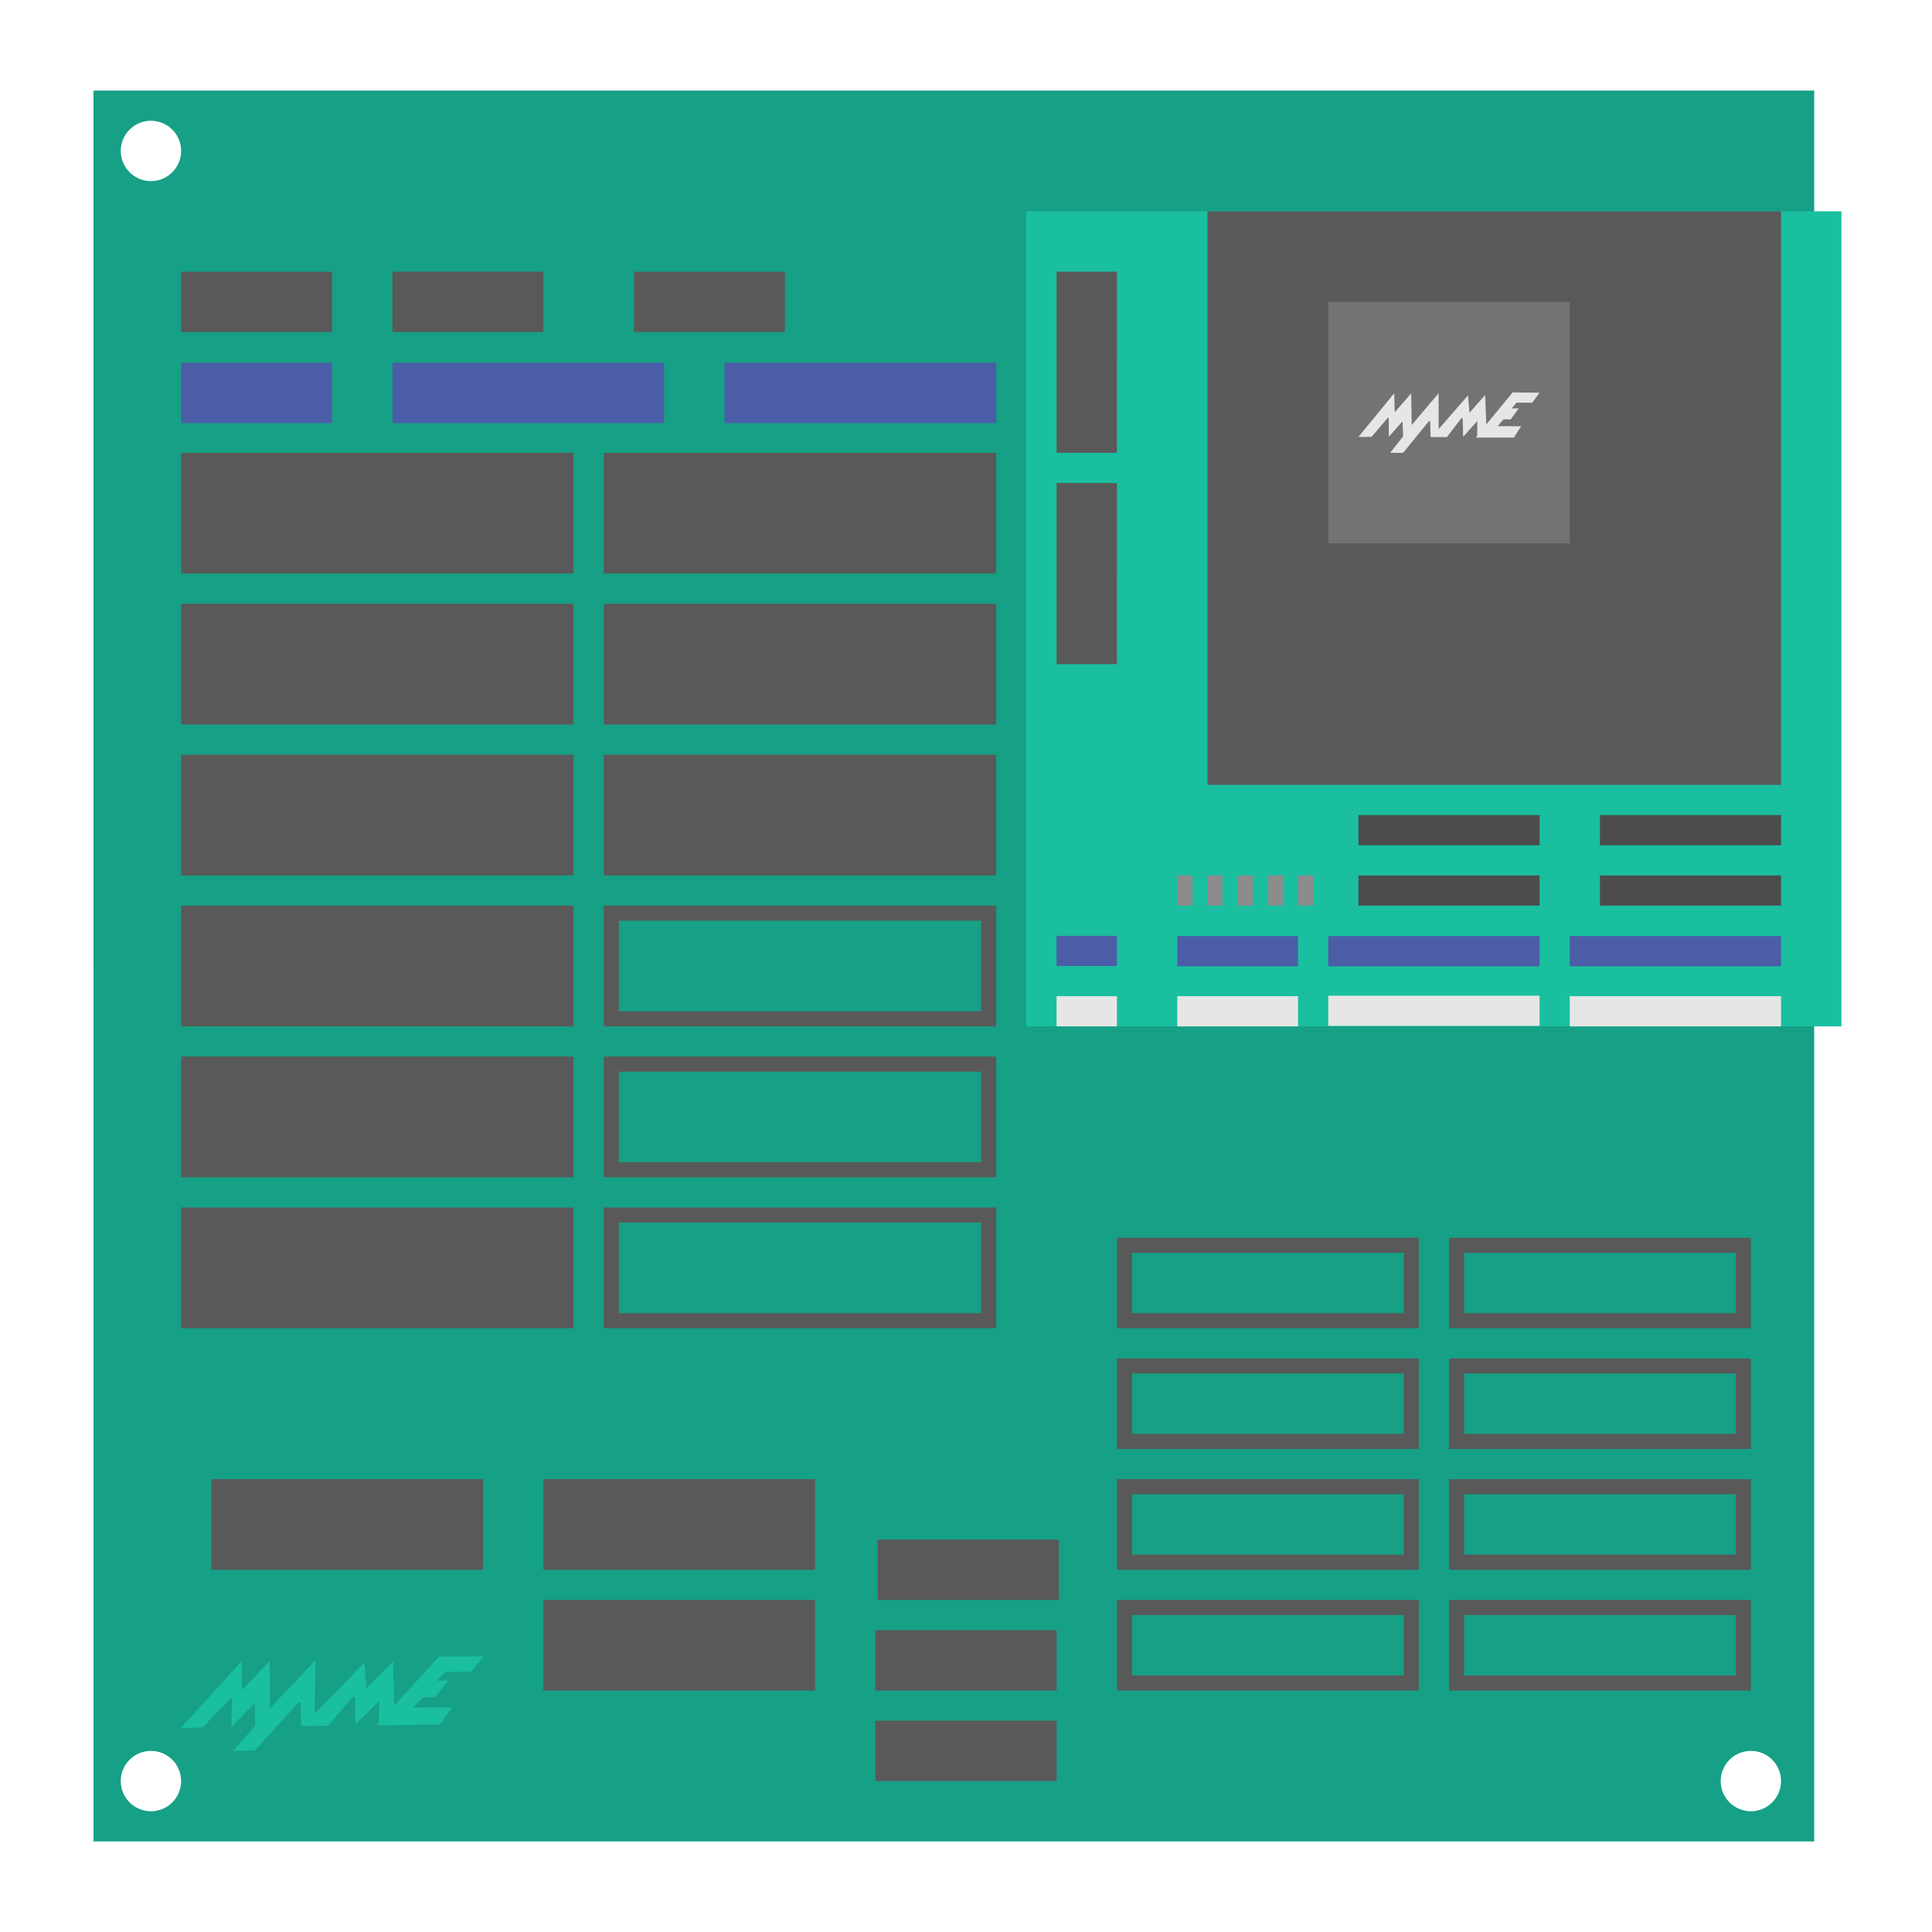 <?xml version="1.0" encoding="UTF-8" standalone="no"?>
<svg
   xmlns:dc="http://purl.org/dc/elements/1.1/"
   xmlns:cc="http://creativecommons.org/ns#"
   xmlns:rdf="http://www.w3.org/1999/02/22-rdf-syntax-ns#"
   xmlns:svg="http://www.w3.org/2000/svg"
   xmlns="http://www.w3.org/2000/svg"
   xmlns:sodipodi="http://sodipodi.sourceforge.net/DTD/sodipodi-0.dtd"
   xmlns:inkscape="http://www.inkscape.org/namespaces/inkscape"
   viewBox="0 0 341.333 341.333"
   height="341.333"
   width="341.333"
   xml:space="preserve"
   id="svg2"
   version="1.1"
   sodipodi:docname="MAME-content.svg"
   inkscape:version="0.92.2 (5c3e80d, 2017-08-06)"><sodipodi:namedview
     pagecolor="#ffffff"
     bordercolor="#666666"
     borderopacity="1"
     objecttolerance="10"
     gridtolerance="10"
     guidetolerance="10"
     inkscape:pageopacity="0"
     inkscape:pageshadow="2"
     inkscape:window-width="1024"
     inkscape:window-height="705"
     id="namedview78"
     showgrid="false"
     inkscape:pagecheckerboard="true"
     inkscape:zoom="0.69140623"
     inkscape:cx="170.66667"
     inkscape:cy="170.66667"
     inkscape:window-x="-8"
     inkscape:window-y="-8"
     inkscape:window-maximized="1"
     inkscape:current-layer="svg2" /><defs
     id="defs6"><clipPath
       id="clipPath18"
       clipPathUnits="userSpaceOnUse"><path
         id="path16"
         d="M 0,256 H 256 V 0 H 0 Z" /></clipPath><clipPath
       id="clipPath26"
       clipPathUnits="userSpaceOnUse"><path
         id="path24"
         d="M 4,252 H 252 V 4 H 4 Z" /></clipPath></defs><g
     id="g22"
     transform="matrix(1.333,0,0,-1.333,0,341.333)" /><path
     id="path38"
     style="fill:#16a085;fill-opacity:1;fill-rule:nonzero;stroke:none;stroke-width:1.333"
     d="M 309.333,320 C 306.388,320 304,317.612 304,314.667 c 0,-2.945 2.388,-5.333 5.333,-5.333 2.945,0 5.333,2.388 5.333,5.333 0,2.945 -2.388,5.333 -5.333,5.333 M 26.667,32 c -2.945,0 -5.333,-2.388 -5.333,-5.333 0,-2.945 2.388,-5.333 5.333,-5.333 2.945,0 5.333,2.388 5.333,5.333 0,2.945 -2.388,5.333 -5.333,5.333 m 0,288 c -2.945,0 -5.333,-2.388 -5.333,-5.333 0,-2.945 2.388,-5.333 5.333,-5.333 2.945,0 5.333,2.388 5.333,5.333 0,2.945 -2.388,5.333 -5.333,5.333 m -10.145,5.333 H 320.521 V 16 H 16.521 Z"
     inkscape:connector-curvature="0" /><path
     inkscape:connector-curvature="0"
     d="m 325.333,181.333 h -144 V 37.333 h 144 z"
     style="fill:#1abf9f;fill-opacity:1;fill-rule:nonzero;stroke:none;stroke-width:1.333"
     id="path40" /><path
     inkscape:connector-curvature="0"
     d="M 314.667,138.667 H 213.333 V 37.333 h 101.333 z"
     style="fill:#595959;fill-opacity:1;fill-rule:nonzero;stroke:none;stroke-width:1.333"
     id="path42" /><path
     inkscape:connector-curvature="0"
     d="M 277.333,96 H 234.667 V 53.333 h 42.667 z"
     style="fill:#737373;fill-opacity:1;fill-rule:nonzero;stroke:none;stroke-width:1.333"
     id="path44" /><path
     inkscape:connector-curvature="0"
     d="M 197.333,80 H 186.667 V 48 h 10.667 z"
     style="fill:#595959;fill-opacity:1;fill-rule:nonzero;stroke:none;stroke-width:1.333"
     id="path46" /><path
     inkscape:connector-curvature="0"
     d="M 197.333,117.333 H 186.667 V 85.333 h 10.667 z"
     style="fill:#595959;fill-opacity:1;fill-rule:nonzero;stroke:none;stroke-width:1.333"
     id="path48" /><path
     inkscape:connector-curvature="0"
     d="M 272,181.245 H 234.667 V 175.912 h 37.333 z"
     style="fill:#e6e6e6;fill-opacity:1;fill-rule:nonzero;stroke:none;stroke-width:1.333"
     id="path50" /><path
     inkscape:connector-curvature="0"
     d="M 229.333,181.333 H 208 V 176 h 21.333 z"
     style="fill:#e6e6e6;fill-opacity:1;fill-rule:nonzero;stroke:none;stroke-width:1.333"
     id="path52" /><path
     inkscape:connector-curvature="0"
     d="M 197.333,181.333 H 186.667 V 176 h 10.667 z"
     style="fill:#e6e6e6;fill-opacity:1;fill-rule:nonzero;stroke:none;stroke-width:1.333"
     id="path54" /><path
     inkscape:connector-curvature="0"
     d="M 314.667,181.333 H 277.333 V 176 h 37.333 z"
     style="fill:#e6e6e6;fill-opacity:1;fill-rule:nonzero;stroke:none;stroke-width:1.333"
     id="path56" /><path
     inkscape:connector-curvature="0"
     d="M 272,170.713 H 234.667 V 165.38 h 37.333 z"
     style="fill:#4b5da7;fill-opacity:1;fill-rule:nonzero;stroke:none;stroke-width:1.333"
     id="path58" /><path
     inkscape:connector-curvature="0"
     d="M 229.333,170.713 H 208 V 165.38 h 21.333 z"
     style="fill:#4b5da7;fill-opacity:1;fill-rule:nonzero;stroke:none;stroke-width:1.333"
     id="path60" /><path
     inkscape:connector-curvature="0"
     d="m 197.333,170.667 h -10.667 v -5.333 h 10.667 z"
     style="fill:#4b5da7;fill-opacity:1;fill-rule:nonzero;stroke:none;stroke-width:1.333"
     id="path62" /><path
     inkscape:connector-curvature="0"
     d="M 314.667,170.713 H 277.333 V 165.38 h 37.333 z"
     style="fill:#4b5da7;fill-opacity:1;fill-rule:nonzero;stroke:none;stroke-width:1.333"
     id="path64" /><path
     inkscape:connector-curvature="0"
     d="M 58.667,74.753 H 32 V 64.087 h 26.667 z"
     style="fill:#4b5da7;fill-opacity:1;fill-rule:nonzero;stroke:none;stroke-width:1.333"
     id="path66" /><path
     inkscape:connector-curvature="0"
     d="M 117.333,74.753 H 69.333 V 64.087 h 48 z"
     style="fill:#4b5da7;fill-opacity:1;fill-rule:nonzero;stroke:none;stroke-width:1.333"
     id="path68" /><path
     inkscape:connector-curvature="0"
     d="M 176,74.753 H 128 V 64.087 h 48 z"
     style="fill:#4b5da7;fill-opacity:1;fill-rule:nonzero;stroke:none;stroke-width:1.333"
     id="path70" /><path
     inkscape:connector-curvature="0"
     d="m 272,149.333 h -32 V 144 h 32 z"
     style="fill:#4c4c4c;fill-opacity:1;fill-rule:nonzero;stroke:none;stroke-width:1.333"
     id="path72" /><path
     inkscape:connector-curvature="0"
     d="m 272,160 h -32 v -5.333 h 32 z"
     style="fill:#4c4c4c;fill-opacity:1;fill-rule:nonzero;stroke:none;stroke-width:1.333"
     id="path74" /><path
     inkscape:connector-curvature="0"
     d="m 314.667,149.333 h -32 V 144 h 32 z"
     style="fill:#4c4c4c;fill-opacity:1;fill-rule:nonzero;stroke:none;stroke-width:1.333"
     id="path76" /><path
     inkscape:connector-curvature="0"
     d="m 314.667,160 h -32 v -5.333 h 32 z"
     style="fill:#4c4c4c;fill-opacity:1;fill-rule:nonzero;stroke:none;stroke-width:1.333"
     id="path78" /><path
     inkscape:connector-curvature="0"
     d="m 210.667,160 h -2.667 v -5.333 h 2.667 z"
     style="fill:#8c8c8c;fill-opacity:1;fill-rule:nonzero;stroke:none;stroke-width:1.333"
     id="path80" /><path
     inkscape:connector-curvature="0"
     d="m 216,160 h -2.667 v -5.333 h 2.667 z"
     style="fill:#8c8c8c;fill-opacity:1;fill-rule:nonzero;stroke:none;stroke-width:1.333"
     id="path82" /><path
     inkscape:connector-curvature="0"
     d="m 221.333,160 h -2.667 v -5.333 h 2.667 z"
     style="fill:#8c8c8c;fill-opacity:1;fill-rule:nonzero;stroke:none;stroke-width:1.333"
     id="path84" /><path
     inkscape:connector-curvature="0"
     d="m 226.667,160 h -2.667 v -5.333 h 2.667 z"
     style="fill:#8c8c8c;fill-opacity:1;fill-rule:nonzero;stroke:none;stroke-width:1.333"
     id="path86" /><path
     inkscape:connector-curvature="0"
     d="m 232,160 h -2.667 v -5.333 h 2.667 z"
     style="fill:#8c8c8c;fill-opacity:1;fill-rule:nonzero;stroke:none;stroke-width:1.333"
     id="path88" /><path
     inkscape:connector-curvature="0"
     d="M 101.333,101.333 H 32 V 80 h 69.333 z"
     style="fill:#595959;fill-opacity:1;fill-rule:nonzero;stroke:none;stroke-width:1.333"
     id="path90" /><path
     inkscape:connector-curvature="0"
     d="M 176,101.333 H 106.667 V 80 H 176 Z"
     style="fill:#595959;fill-opacity:1;fill-rule:nonzero;stroke:none;stroke-width:1.333"
     id="path92" /><path
     inkscape:connector-curvature="0"
     d="M 101.333,128 H 32 v -21.333 h 69.333 z"
     style="fill:#595959;fill-opacity:1;fill-rule:nonzero;stroke:none;stroke-width:1.333"
     id="path94" /><path
     inkscape:connector-curvature="0"
     d="M 176,128 H 106.667 V 106.667 H 176 Z"
     style="fill:#595959;fill-opacity:1;fill-rule:nonzero;stroke:none;stroke-width:1.333"
     id="path96" /><path
     inkscape:connector-curvature="0"
     d="M 101.333,154.667 H 32 v -21.333 h 69.333 z"
     style="fill:#595959;fill-opacity:1;fill-rule:nonzero;stroke:none;stroke-width:1.333"
     id="path98" /><path
     inkscape:connector-curvature="0"
     d="M 176,154.667 H 106.667 V 133.333 H 176 Z"
     style="fill:#595959;fill-opacity:1;fill-rule:nonzero;stroke:none;stroke-width:1.333"
     id="path100" /><path
     inkscape:connector-curvature="0"
     d="M 101.333,181.333 H 32 V 160 h 69.333 z"
     style="fill:#595959;fill-opacity:1;fill-rule:nonzero;stroke:none;stroke-width:1.333"
     id="path102" /><path
     inkscape:connector-curvature="0"
     d="m 176,160 h -69.333 v 21.333 H 176 Z m -2.667,18.667 h -64 v -16 h 64 z"
     style="fill:#595959;fill-opacity:1;fill-rule:nonzero;stroke:none;stroke-width:1.333"
     id="path104" /><path
     inkscape:connector-curvature="0"
     d="M 101.333,208 H 32 v -21.333 h 69.333 z"
     style="fill:#595959;fill-opacity:1;fill-rule:nonzero;stroke:none;stroke-width:1.333"
     id="path106" /><path
     inkscape:connector-curvature="0"
     d="M 176,186.667 H 106.667 V 208 H 176 Z m -2.667,18.667 h -64 v -16 h 64 z"
     style="fill:#595959;fill-opacity:1;fill-rule:nonzero;stroke:none;stroke-width:1.333"
     id="path108" /><path
     inkscape:connector-curvature="0"
     d="M 101.333,234.667 H 32 v -21.333 h 69.333 z"
     style="fill:#595959;fill-opacity:1;fill-rule:nonzero;stroke:none;stroke-width:1.333"
     id="path110" /><path
     inkscape:connector-curvature="0"
     d="m 176,213.333 h -69.333 v 21.333 H 176 Z M 173.333,232 h -64 v -16 h 64 z"
     style="fill:#595959;fill-opacity:1;fill-rule:nonzero;stroke:none;stroke-width:1.333"
     id="path112" /><path
     inkscape:connector-curvature="0"
     d="M 85.333,277.333 H 37.333 v -16 h 48 z"
     style="fill:#595959;fill-opacity:1;fill-rule:nonzero;stroke:none;stroke-width:1.333"
     id="path114" /><path
     inkscape:connector-curvature="0"
     d="M 144,277.333 H 96 v -16 H 144 Z"
     style="fill:#595959;fill-opacity:1;fill-rule:nonzero;stroke:none;stroke-width:1.333"
     id="path116" /><path
     inkscape:connector-curvature="0"
     d="M 144,298.667 H 96 v -16 H 144 Z"
     style="fill:#595959;fill-opacity:1;fill-rule:nonzero;stroke:none;stroke-width:1.333"
     id="path118" /><path
     inkscape:connector-curvature="0"
     d="m 250.667,218.667 h -53.333 v 16 h 53.333 z M 248,232 H 200 v -10.667 h 48 z"
     style="fill:#595959;fill-opacity:1;fill-rule:nonzero;stroke:none;stroke-width:1.333"
     id="path120" /><path
     inkscape:connector-curvature="0"
     d="m 250.667,240 h -53.333 v 16 h 53.333 z m -2.667,13.333 H 200 v -10.667 h 48 z"
     style="fill:#595959;fill-opacity:1;fill-rule:nonzero;stroke:none;stroke-width:1.333"
     id="path122" /><path
     inkscape:connector-curvature="0"
     d="m 250.667,261.333 h -53.333 v 16 h 53.333 z m -2.667,13.333 H 200 V 264 h 48 z"
     style="fill:#595959;fill-opacity:1;fill-rule:nonzero;stroke:none;stroke-width:1.333"
     id="path124" /><path
     inkscape:connector-curvature="0"
     d="m 250.667,282.667 h -53.333 v 16 h 53.333 z M 248,296 H 200 v -10.667 h 48 z"
     style="fill:#595959;fill-opacity:1;fill-rule:nonzero;stroke:none;stroke-width:1.333"
     id="path126" /><path
     inkscape:connector-curvature="0"
     d="m 309.333,218.667 h -53.333 v 16 h 53.333 z M 306.667,232 h -48 v -10.667 h 48 z"
     style="fill:#595959;fill-opacity:1;fill-rule:nonzero;stroke:none;stroke-width:1.333"
     id="path128" /><path
     inkscape:connector-curvature="0"
     d="m 309.333,240 h -53.333 v 16 h 53.333 z m -2.667,13.333 h -48 v -10.667 h 48 z"
     style="fill:#595959;fill-opacity:1;fill-rule:nonzero;stroke:none;stroke-width:1.333"
     id="path130" /><path
     inkscape:connector-curvature="0"
     d="m 309.333,261.333 h -53.333 v 16 h 53.333 z m -2.667,13.333 h -48 V 264 h 48 z"
     style="fill:#595959;fill-opacity:1;fill-rule:nonzero;stroke:none;stroke-width:1.333"
     id="path132" /><path
     inkscape:connector-curvature="0"
     d="m 309.333,282.667 h -53.333 v 16 h 53.333 z M 306.667,296 h -48 v -10.667 h 48 z"
     style="fill:#595959;fill-opacity:1;fill-rule:nonzero;stroke:none;stroke-width:1.333"
     id="path134" /><path
     inkscape:connector-curvature="0"
     d="m 187.056,282.667 h -32 V 272 h 32 z"
     style="fill:#595959;fill-opacity:1;fill-rule:nonzero;stroke:none;stroke-width:1.333"
     id="path136" /><path
     inkscape:connector-curvature="0"
     d="m 186.667,298.667 h -32 V 288 h 32 z"
     style="fill:#595959;fill-opacity:1;fill-rule:nonzero;stroke:none;stroke-width:1.333"
     id="path138" /><path
     inkscape:connector-curvature="0"
     d="m 186.667,314.667 h -32 V 304 h 32 z"
     style="fill:#595959;fill-opacity:1;fill-rule:nonzero;stroke:none;stroke-width:1.333"
     id="path140" /><path
     inkscape:connector-curvature="0"
     d="M 58.667,58.667 H 32 V 48 h 26.667 z"
     style="fill:#595959;fill-opacity:1;fill-rule:nonzero;stroke:none;stroke-width:1.333"
     id="path142" /><path
     inkscape:connector-curvature="0"
     d="M 96,58.667 H 69.333 V 48 h 26.667 z"
     style="fill:#595959;fill-opacity:1;fill-rule:nonzero;stroke:none;stroke-width:1.333"
     id="path144" /><path
     inkscape:connector-curvature="0"
     d="M 138.667,58.667 H 112 V 48 h 26.667 z"
     style="fill:#595959;fill-opacity:1;fill-rule:nonzero;stroke:none;stroke-width:1.333"
     id="path146" /><path
     id="path150"
     style="fill:#e6e6e6;fill-opacity:1;fill-rule:nonzero;stroke:none;stroke-width:1.333"
     d="m 240,77.201 6.333,-7.74 0.069,3.385 2.912,-3.341 0.104,5.568 4.749,-5.597 v 6.325 l 5.201,-5.953 0.243,3.084 2.773,-3.128 0.208,5.184 4.645,-5.655 4.761,0.043 -1.295,1.771 -2.773,-0.015 -0.867,1.029 1.248,-0.029 -1.399,1.956 h -1.283 l -1.028,1.2 4.137,0.015 -1.26,1.999 h -6.691 l 0.208,-0.428 V 74.388 l -2.497,2.785 -0.08,-3.213 -0.197,-0.128 -2.6,3.397 -2.877,-0.013 -0.069,-2.743 -0.208,-0.085 -4.576,5.612 h -2.288 l 2.288,-2.913 -0.104,-2.656 -2.427,2.743 V 73.86 l -0.093,-0.128 -2.959,3.455 z"
     inkscape:connector-curvature="0" /><path
     id="path154"
     style="fill:#1abf9f;fill-opacity:1;fill-rule:nonzero;stroke:none;stroke-width:1.333"
     d="m 31.938,305.296 10.756,-11.799 0.027,5.076 4.941,-5.099 0.027,8.355 8.061,-8.539 -0.165,9.493 8.823,-9.087 0.323,4.621 4.704,-4.773 0.211,7.772 7.891,-8.621 7.933,-0.073 -2.204,2.695 -4.621,0.059 -1.471,1.568 2.08,-0.079 -2.381,2.976 -2.137,0.037 -1.745,1.831 6.893,-0.1 -2.151,3.037 -11.151,0.195 0.357,-0.649 0.065,-3.728 -4.232,4.251 -0.051,-4.819 -0.325,-0.187 -4.421,5.175 -4.795,0.063 -0.044,-4.112 -0.344,-0.123 -7.773,8.555 -3.813,0.067 3.889,-4.439 -0.104,-3.983 -4.116,4.185 0.087,-4.972 -0.151,-0.189 -5.02,5.272 z"
     inkscape:connector-curvature="0" /></svg>
